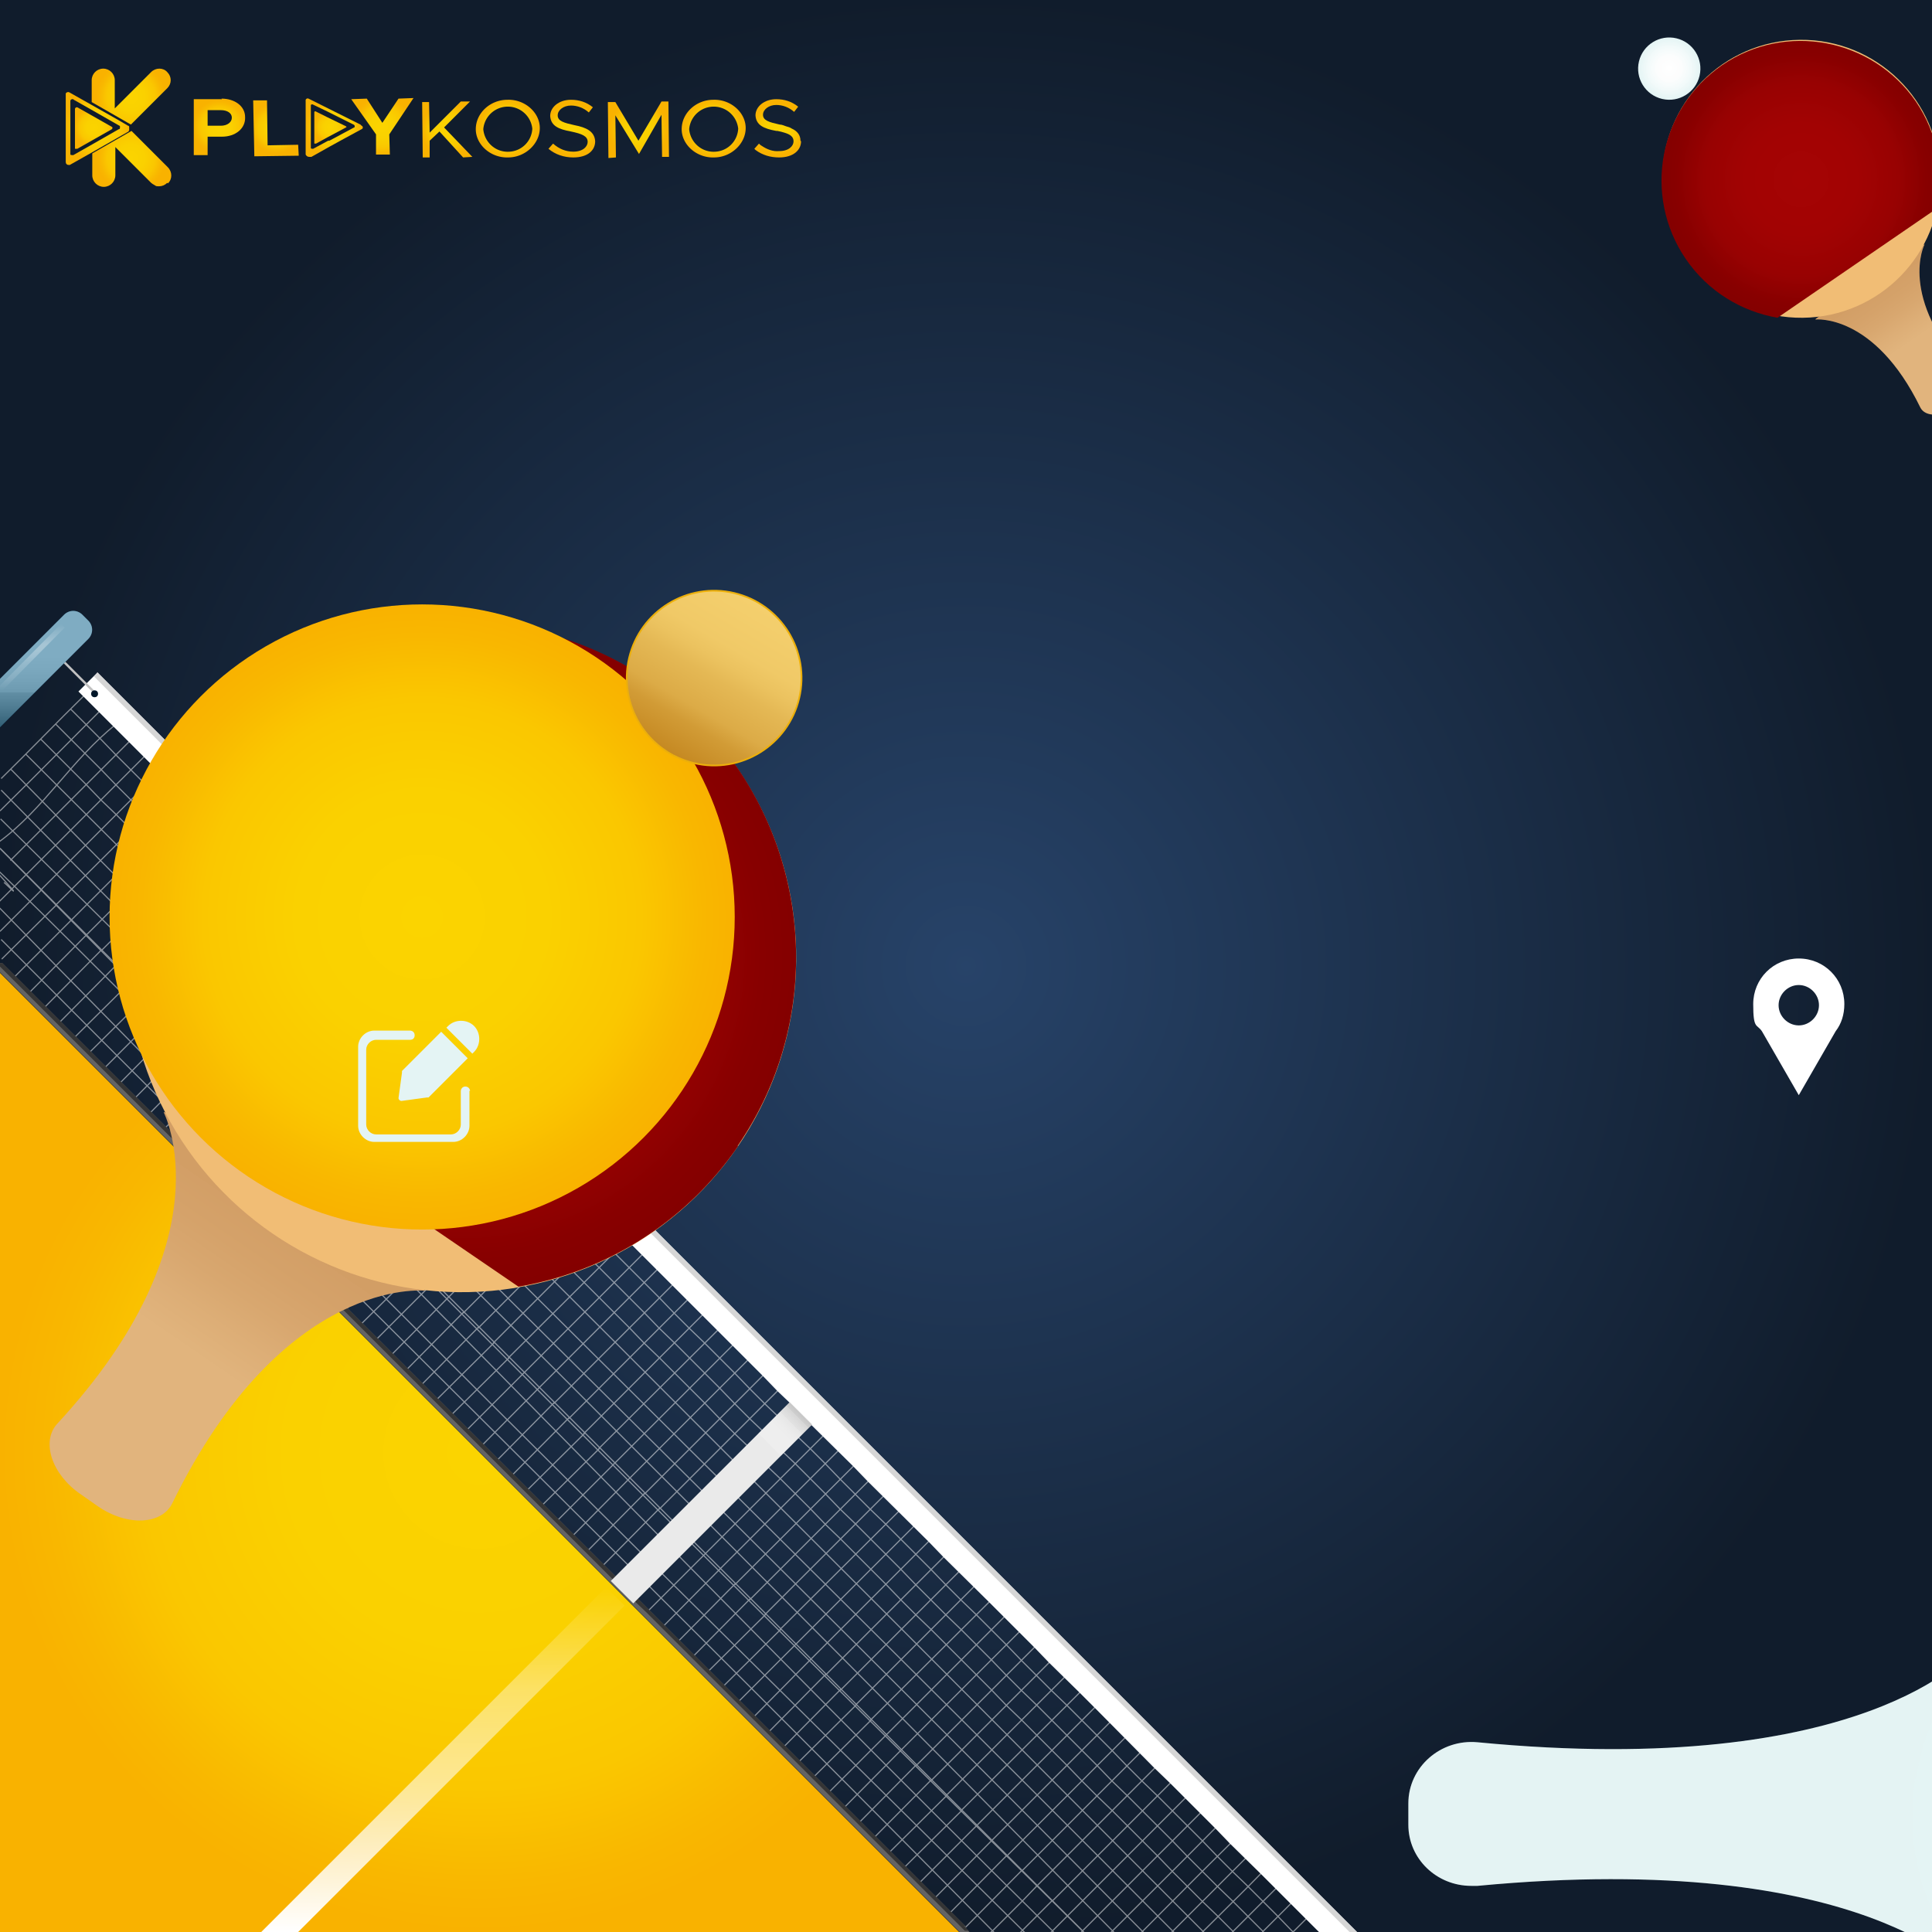 <svg xmlns="http://www.w3.org/2000/svg" xmlns:xlink="http://www.w3.org/1999/xlink" width="335" height="335"><defs><radialGradient id="e" cx="167.5" cy="167.5" r="167.5" fx="167.5" fy="167.5" gradientUnits="userSpaceOnUse"><stop offset="0" stop-color="#294770"/><stop offset="1" stop-color="#101c2c"/></radialGradient><radialGradient id="d" cx="305.3" cy="24.1" r="24.1" fx="305.3" fy="24.1" gradientUnits="userSpaceOnUse"><stop offset="0" stop-color="#a50404"/><stop offset=".4" stop-color="#a20303"/><stop offset=".7" stop-color="#980202"/><stop offset=".9" stop-color="#800"/><stop offset="1" stop-color="#840000"/></radialGradient><radialGradient id="a" cx="289.3" cy="11.9" r="5.4" fx="289.3" fy="11.9" gradientTransform="rotate(76.7 289.35 11.93)" gradientUnits="userSpaceOnUse"><stop offset="0" stop-color="#fff"/><stop offset=".4" stop-color="#fcfdfd"/><stop offset=".7" stop-color="#f2fafa"/><stop offset="1" stop-color="#e4f4f4"/></radialGradient><radialGradient xlink:href="#a" id="g" cy="11.9" r="5.3" fy="11.9" gradientTransform="rotate(76.7 289.35 11.93)"/><radialGradient id="b" cx="22.7" cy="16.8" r="6" fx="22.7" fy="16.8" gradientUnits="userSpaceOnUse"><stop offset="0" stop-color="#fbd400"/><stop offset=".4" stop-color="#fad100"/><stop offset=".7" stop-color="#fac700"/><stop offset=".9" stop-color="#f9b700"/><stop offset="1" stop-color="#f9b200"/></radialGradient><radialGradient xlink:href="#b" id="k" cx="22.7" cy="27.4" r="5.9" fx="22.7" fy="27.4"/><radialGradient xlink:href="#b" id="l" cx="16.8" cy="22.1" r="5.9" fx="16.8" fy="22.1"/><radialGradient xlink:href="#b" id="m" cx="16.3" cy="22.1" r="3.5" fx="16.3" fy="22.1"/><radialGradient xlink:href="#b" id="n" cx="57.8" cy="22.1" r="5" fx="57.8" fy="22.1"/><radialGradient xlink:href="#b" id="o" cx="57.3" cy="22" r="2.9" fx="57.3" fy="22"/><radialGradient xlink:href="#b" id="p" cx="38.1" cy="22" r="4.7" fx="38.1" fy="22"/><radialGradient xlink:href="#b" id="q" cx="47.9" cy="22.2" r="4.4" fx="47.9" fy="22.2"/><radialGradient xlink:href="#b" id="r" cx="66.3" cy="21.9" r="5.1" fx="66.3" fy="21.9"/><radialGradient xlink:href="#b" id="s" cx="77.6" cy="22.5" r="4.6" fx="77.6" fy="22.5"/><radialGradient xlink:href="#b" id="t" cx="88" cy="22.3" r="5.3" fx="88" fy="22.3"/><radialGradient xlink:href="#b" id="u" cx="99.2" cy="22.4" r="4.5" fx="99.2" fy="22.4"/><radialGradient xlink:href="#b" id="v" cx="110.7" cy="22.5" r="5.1" fx="110.7" fy="22.5"/><radialGradient xlink:href="#b" id="w" cx="123.8" cy="22.3" r="5.3" fx="123.8" fy="22.3"/><radialGradient xlink:href="#b" id="x" cx="134.9" cy="22.4" r="4.5" fx="134.9" fy="22.4"/><radialGradient xlink:href="#b" id="y" cx="83.1" cy="251.9" r="83.1" fx="83.1" fy="251.9"/><radialGradient xlink:href="#d" id="C" cx="73" cy="158.6" r="57.8" fx="73" fy="158.6"/><radialGradient xlink:href="#b" id="D" cx="73.2" cy="159" r="54.2" fx="73.2" fy="159"/><radialGradient xlink:href="#a" id="E" cx="71.7" cy="188.4" r="9.7" fx="71.7" fy="188.4"/><radialGradient xlink:href="#a" id="F" cx="80.3" cy="179.8" r="2.9" fx="80.3" fy="179.8"/><radialGradient xlink:href="#a" id="G" cx="75.2" cy="185" r="5.9" fx="75.2" fy="185"/><radialGradient xlink:href="#a" id="I" cx="286.1" cy="307.6" r="39.9" fx="286.1" fy="307.6"/><radialGradient xlink:href="#a" id="J" cx="286.1" cy="307.6" r="39.9" fx="286.1" fy="307.6"/><radialGradient xlink:href="#a" id="K" cx="329.6" cy="307.6" r="20.2" fx="329.6" fy="307.6"/><linearGradient id="c" x1="-1494.5" x2="-1494.5" y1="-47.3" y2="-73.5" data-name="Degradado sin nombre 230" gradientTransform="scale(-1 1) rotate(34.4 -1091.1 1886.16)" gradientUnits="userSpaceOnUse"><stop offset="0" stop-color="#fff"/><stop offset=".5" stop-color="#fff"/><stop offset=".6" stop-color="#d9c6c3"/><stop offset=".7" stop-color="#ab827a"/><stop offset=".8" stop-color="#8a5044"/><stop offset=".9" stop-color="#753123"/><stop offset=".9" stop-color="#6e2617"/></linearGradient><linearGradient id="h" x1="8" x2="8" y1="126.1" y2="105.9" data-name="Degradado sin nombre 177" gradientUnits="userSpaceOnUse"><stop offset="0"/><stop offset="0" stop-color="#090909"/><stop offset="0" stop-color="#373737"/><stop offset="0" stop-color="#626262"/><stop offset=".1" stop-color="#878787"/><stop offset=".2" stop-color="#a8a8a8"/><stop offset=".3" stop-color="#c3c3c3"/><stop offset=".3" stop-color="#d9d9d9"/><stop offset=".4" stop-color="#eaeaea"/><stop offset=".5" stop-color="#f6f6f6"/><stop offset=".6" stop-color="#fdfdfd"/><stop offset="1" stop-color="#fff"/></linearGradient><linearGradient id="i" x1="5.5" x2="5.5" y1="119.8" y2="108.2" data-name="Degradado sin nombre 183" gradientUnits="userSpaceOnUse"><stop offset="0" stop-color="#fff" stop-opacity="0"/><stop offset="0" stop-color="#fff" stop-opacity="0"/><stop offset=".2" stop-color="#fff" stop-opacity=".4"/><stop offset=".4" stop-color="#fff" stop-opacity=".6"/><stop offset=".5" stop-color="#fff" stop-opacity=".8"/><stop offset=".6" stop-color="#fff"/><stop offset=".7" stop-color="#fff"/><stop offset="1" stop-color="#fff" stop-opacity="0"/></linearGradient><linearGradient id="j" x1="-1.2" x2="-1.2" y1="-230.1" y2="-237.7" data-name="Degradado sin nombre 198" gradientTransform="translate(137.3 481.7)" gradientUnits="userSpaceOnUse"><stop offset="0" stop-color="#fff"/><stop offset=".4" stop-color="#fdfdfd"/><stop offset=".5" stop-color="#f6f6f6"/><stop offset=".6" stop-color="#eaeaea"/><stop offset=".7" stop-color="#d9d9d9"/><stop offset=".7" stop-color="#c3c3c3"/><stop offset=".8" stop-color="#a8a8a8"/><stop offset=".9" stop-color="#878787"/><stop offset=".9" stop-color="#626262"/><stop offset="1" stop-color="#373737"/><stop offset="1" stop-color="#090909"/><stop offset="1"/></linearGradient><linearGradient id="z" x1="76.8" x2="76.8" y1="335" y2="275.2" data-name="Degradado sin nombre 174" gradientUnits="userSpaceOnUse"><stop offset="0" stop-color="#fff"/><stop offset="0" stop-color="#fff"/><stop offset=".2" stop-color="#fff" stop-opacity=".8"/><stop offset=".4" stop-color="#fff" stop-opacity=".6"/><stop offset=".7" stop-color="#fff" stop-opacity=".4"/><stop offset="1" stop-color="#fff" stop-opacity="0"/><stop offset="1" stop-color="#fff" stop-opacity="0"/></linearGradient><linearGradient xlink:href="#c" id="B" x1="-442.7" x2="-442.7" y1="-536.9" y2="-599.9" data-name="Degradado sin nombre 230" gradientTransform="rotate(34.4 -1493.05 587.67)"/><linearGradient id="L" x1="116.2" x2="131.3" y1="130.6" y2="104.6" data-name="Degradado sin nombre 236" gradientTransform="rotate(76.7 123.8 117.64)" gradientUnits="userSpaceOnUse"><stop offset="0" stop-color="#6e2617"/><stop offset="0" stop-color="#8a5044"/><stop offset=".2" stop-color="#a97e75"/><stop offset=".3" stop-color="#c3a59f"/><stop offset=".5" stop-color="#d8c6c2"/><stop offset=".6" stop-color="#e9dfdc"/><stop offset=".7" stop-color="#f5f0ef"/><stop offset=".9" stop-color="#fcfbfb"/><stop offset="1" stop-color="#fff"/></linearGradient><filter id="f" data-name="drop-shadow-7" filterUnits="userSpaceOnUse"><feOffset dx="7" dy="7"/><feGaussianBlur result="uuid-15e7af12-57a2-4a23-ae4c-93efdc3ab728" stdDeviation="5"/><feFlood flood-color="#505050" flood-opacity=".4"/><feComposite in2="uuid-15e7af12-57a2-4a23-ae4c-93efdc3ab728" operator="in"/><feComposite in="SourceGraphic"/></filter><filter id="A" data-name="drop-shadow-8" filterUnits="userSpaceOnUse"><feOffset dx="7" dy="7"/><feGaussianBlur result="uuid-ef7e7027-cc4c-47a6-a7a0-59231a0d0985" stdDeviation="5"/><feFlood flood-color="#505050" flood-opacity=".4"/><feComposite in2="uuid-ef7e7027-cc4c-47a6-a7a0-59231a0d0985" operator="in"/><feComposite in="SourceGraphic"/></filter><filter id="H" data-name="drop-shadow-9" filterUnits="userSpaceOnUse"><feOffset dx="7" dy="7"/><feGaussianBlur result="uuid-21360225-4d3e-48d1-9716-9987cbf944dd" stdDeviation="5"/><feFlood flood-color="#505050" flood-opacity=".4"/><feComposite in2="uuid-21360225-4d3e-48d1-9716-9987cbf944dd" operator="in"/><feComposite in="SourceGraphic"/></filter></defs><g data-name="Layer 1"><path fill="#101c2c" d="M0 0h335v335H0z"/><path fill="url(#e)" d="M0 0h335v335H0z" opacity=".9"/><g filter="url(#f)"><path fill="#deab6e" d="M317.4 42c2.2-1.6 9.5-7 9.3-6.6 0 0-4.7 9.1 7.7 22.5 1.2 1.3.4 3.7-1.7 5.1l-1.3.9c-2.1 1.4-4.6 1.3-5.4-.2-8-16.4-18.2-15.3-18.2-15.3-.5 0 7.2-4.8 9.5-6.3Z"/><path fill="url(#c)" d="M317.4 42c2.2-1.6 9.5-7 9.3-6.6 0 0-4.7 9.1 7.7 22.5 1.2 1.3.4 3.7-1.7 5.1l-1.3.9c-2.1 1.4-4.6 1.3-5.4-.2-8-16.4-18.2-15.3-18.2-15.3-.5 0 7.2-4.8 9.5-6.3Z" opacity=".1"/><circle cx="305.3" cy="24.2" r="24.1" fill="#f1bd75" transform="rotate(-.6 286.38 20.6)"/><path fill="url(#d)" d="M285.3 37.9c-7.5-11-4.7-26 6.3-33.6 11-7.5 26-4.7 33.6 6.3 3.8 5.6 5 12.3 3.7 18.5l-27.7 19c-6.2-1.1-12-4.5-15.9-10.2Z"/></g><g transform="rotate(-76.7 289.37 11.81)"><circle cx="289.3" cy="11.9" r="5.4" fill="url(#a)"/><circle cx="289.3" cy="11.9" r="5.3" fill="url(#g)" opacity=".4"/></g><path fill="#fff" d="M311.9 166.2c-4.4 0-7.9 3.5-7.9 7.9s.6 3.4 1.5 4.7l6.4 11.1 6.4-11.1c1-1.3 1.5-2.9 1.5-4.7 0-4.4-3.5-7.9-7.9-7.9Zm0 11.6c-1.9 0-3.5-1.6-3.5-3.5s1.6-3.5 3.5-3.5 3.5 1.6 3.5 3.5-1.6 3.5-3.5 3.5ZM235.3 335h-5.9l-.4.4-.3-.4-7.5-7.5-2.6-2.6-5.3-5.2-2.6-2.7-7.8-7.8-2.7-2.6-10.4-10.5-2.6-2.6-5.3-5.2-2.6-2.7-5.2-5.2-2.6-2.6-7.9-7.8-2.6-2.7-10.5-10.4-2.6-2.7-7.2-7.1-.6-.7-2.6-2.6-.6-.6-2.1-2-2.6-2.7-7.8-7.8-2.6-2.6-10.5-10.5-2.6-2.6-7.9-7.9-2.6-2.6-5.2-5.2-2.7-2.6-5.2-5.3-2.6-2.6L72 178.4l-2.6-2.7-7.8-7.8-2.6-2.6-5.3-5.3-2.6-2.6-5.2-5.2-2.7-2.6-10.4-10.5-2.6-2.6-7.9-7.9-2.6-2.6-5.2-5.2-.9-.9 3.3-3.3L235.3 335z"/><path fill="#d6d6d6" d="M235.3 335H234L16.3 117.3l.6-.7L235.3 335z"/><path fill="#c1c1c1" d="m9.7 113.1 7.08 7.08-.28.28-7.07-7.07z"/><circle cx="16.4" cy="120.3" r=".6" fill="#001628"/><path fill="#005a86" d="m15.3 110.8-4 4-.3.3-11 11v-8.4l11.1-11.1c.9-.9 2.3-.9 3.2 0l1 1c.9.9.9 2.3 0 3.2Z"/><path fill="url(#h)" d="m15.3 110.8-4 4-.3.3-11 11v-8.4l11.1-11.1c.9-.9 2.3-.9 3.2 0l1 1c.9.9.9 2.3 0 3.2Z" opacity=".5"/><g fill="none" stroke="#fff" stroke-miterlimit="10" stroke-width=".2" opacity=".5"><path d="M229.5 335h-.1l-2.6-2.6-2.6-2.7-2.6-2.6-2.6-2.6-2.7-2.6-2.6-2.6-2.6-2.6-2.6-2.7-2.6-2.6-2.6-2.6-2.7-2.6-2.6-2.6-2.6-2.6-2.6-2.7-2.6-2.6-2.6-2.6-2.7-2.6-2.6-2.6-2.6-2.6-2.6-2.7-2.6-2.6-2.6-2.6-2.7-2.6-2.6-2.6-2.6-2.6-2.6-2.7-2.6-2.6-2.6-2.6-2.7-2.6-2.6-2.6-2.6-2.6-2.6-2.7-2.6-2.6-2.6-2.6-2.7-2.6-2.6-2.6-2.6-2.6-2.6-2.7-2.6-2.6-2.6-2.6-2.7-2.6-2.6-2.6-2.6-2.6-2.6-2.7-2.6-2.6-2.7-2.6-2.6-2.6-2.6-2.6-2.6-2.6-2.6-2.7-2.6-2.6-2.6-2.6-2.7-2.6-2.6-2.6-2.6-2.7-2.6-2.6-2.6-2.6-2.6-2.6-2.7-2.6-2.6-2.6-2.6-2.6-2.6-2.7-2.6-2.6-2.6-2.6-2.7-2.6-2.6-2.6-2.6-2.6-2.6-2.7-2.6-2.6-2.7-2.6-2.6-2.6-2.6-2.6-2.6-2.7-2.6-2.6-2.6-2.6-2.7-2.6-2.6-2.6-2.6-2.6-2.6-2.7-2.6-2.6-2.6-2.6-2.6-2.6M12.3 123l2.6 2.6 2.6 2.6 2.6 2.7 2.6 2.6 2.6 2.6 2.7 2.6 2.6 2.6 2.6 2.6 2.6 2.7 2.6 2.6 2.6 2.6 2.7 2.6 2.6 2.6 2.6 2.6 2.6 2.6 2.6 2.7 2.6 2.6 2.7 2.6 2.6 2.6 2.6 2.6 2.6 2.7 2.6 2.6 2.6 2.6 2.7 2.6 2.6 2.6 2.6 2.6 2.6 2.6 2.6 2.7 2.6 2.6 2.7 2.6 2.6 2.6 2.6 2.6 2.6 2.7 2.6 2.6 2.6 2.6 2.7 2.6 2.6 2.6 2.6 2.6 2.6 2.6 2.6 2.7 2.6 2.6 2.7 2.6 2.6 2.6 2.6 2.6 2.6 2.7 2.6 2.6 2.1 2 .5.6 2.7 2.6.6.7 2 1.9 2.6 2.6 2.6 2.7 2.6 2.6 2.6 2.6 2.7 2.6 2.6 2.6 2.6 2.6 2.6 2.6 2.6 2.7 2.6 2.6 2.7 2.6 2.6 2.6 2.6 2.6 2.6 2.7 2.6 2.6 2.6 2.6 2.7 2.6 2.6 2.6 2.6 2.6 2.6 2.6 2.6 2.7 2.6 2.6 2.7 2.6 2.6 2.6 2.6 2.6 2.6 2.6 2.6 2.7 2.6 2.6 2.7 2.6 2.6 2.6 2.6 2.6 2.6 2.7h.1M9.7 125.6l2.6 2.6 2.6 2.6 2.6 2.6 2.6 2.7 2.6 2.6 2.7 2.6 2.6 2.6 2.6 2.6 2.6 2.6 2.6 2.7 2.6 2.6 2.7 2.6 2.6 2.6 2.6 2.6 2.6 2.6 2.6 2.7 2.6 2.6 2.7 2.6 2.6 2.6 2.6 2.6 2.6 2.6 2.6 2.7 2.6 2.6 2.7 2.6 2.6 2.6 2.6 2.6 2.6 2.6 2.6 2.7 2.6 2.6 2.7 2.6 2.6 2.6 2.6 2.6 2.6 2.6 2.6 2.7 2.6 2.6 2.7 2.6 2.6 2.6 2.6 2.6 2.6 2.6 2.6 2.7 2.7 2.6 2.6 2.6 2.6 2.6 2.6 2.6 2.6 2.7 2.6 2.6 2.1 2 .6.6 2.6 2.6.6.7 2 1.9 2.6 2.6 2.6 2.6 2.6 2.7 2.7 2.6 2.6 2.6 2.6 2.6 2.6 2.6 2.6 2.7 2.6 2.6 2.6 2.6 2.7 2.6 2.6 2.6 2.6 2.6 2.6 2.7 2.6 2.6 2.7 2.6 2.6 2.6 2.6 2.6 2.6 2.6 2.6 2.6 2.6 2.7 2.7 2.6 2.6 2.6 2.6 2.6 2.6 2.6 2.6 2.7 2.6 2.6 2.6 2.6 2.7 2.6 2.6 2.6 2.6 2.6.1.1M7.1 128.2l2.6 2.6 2.6 2.6 2.6 2.6 2.6 2.7 2.7 2.6 2.6 2.6 2.6 2.6 2.6 2.6 2.6 2.6 2.6 2.7 2.7 2.6 2.6 2.6 2.6 2.6 2.6 2.6 2.6 2.6 2.6 2.7 2.6 2.6 2.7 2.6 2.6 2.6 2.6 2.6 2.6 2.6 2.6 2.7 2.6 2.6 2.7 2.6 2.6 2.6 2.6 2.6 2.6 2.6 2.6 2.7 2.7 2.6 2.6 2.6 2.6 2.6 2.6 2.6 2.6 2.6 2.6 2.7 2.7 2.6 2.6 2.6 2.6 2.6 2.6 2.6 2.6 2.6 2.6 2.7 2.7 2.6 2.6 2.6 2.6 2.6 2.6 2.6 2.6 2.7 2.6 2.6 2.1 2 .5.6 2.7 2.6.6.7 2 1.9 2.6 2.6 2.6 2.6 2.6 2.7 2.7 2.6 2.6 2.6 2.6 2.6 2.6 2.6 2.6 2.7 2.6 2.6 2.7 2.6 2.6 2.6 2.6 2.6 2.6 2.6 2.6 2.6 2.6 2.7 2.7 2.6 2.6 2.6 2.6 2.6 2.6 2.6 2.6 2.7 2.6 2.6 2.7 2.6 2.6 2.6 2.6 2.6 2.6 2.6 2.6 2.7 2.6 2.6 2.6 2.6 2.7 2.6 2.6 2.6.1.1M4.5 130.8C73 199 141 267 209.3 335.6M1.9 133.4C69 202 137 268 204.1 335.6M.2 137C66 204 133 269 198.9 335.7M193.4 335.3C129 270 65 206 .1 142M187.9 335C125 273 62 210 0 147.1M.2 135c4.9-4.8 9.7-9.8 14.6-14.6"/><path d="M0 140.6c5.9-5.8 11.7-11.7 17.5-17.5M-.2 146c7.8-5.7 12.7-14.4 20.3-20.4M22.7 128.3 1.8 149.2M25.3 130.9 4.4 151.8M27.9 133.5 7 154.4M30.6 136.1 9.6 157M33.2 138.7l-20.9 20.9M35.8 141.3l-20.9 20.9M38.4 144l-20.9 20.9M41 146.6l-20.9 20.9M43.6 149.2l-20.9 20.9M46.3 151.8l-21 20.9M48.9 154.4 28 175.3M51.5 157l-20.9 20.9M54.1 159.7l-20.9 20.9M56.7 162.3l-20.9 20.9M59.3 164.9l-20.9 20.9M62 167.5l-21 20.9M64.6 170.1 43.7 191M67.2 172.7l-20.9 20.9M69.8 175.4l-20.9 20.9M72.4 178l-20.9 20.9M75 180.6l-20.9 20.9M77.7 183.2l-21 20.9M80.3 185.8l-20.9 20.9M82.9 188.4 62 209.3M85.5 191.1 64.6 212M88.1 193.7l-20.9 20.9M90.7 196.3l-20.9 20.9M93.4 198.9l-21 20.9M96 201.5l-20.9 20.9M98.6 204.1 77.7 225M101.2 206.8l-20.9 20.9M103.8 209.4l-20.9 20.9M106.4 212l-20.9 20.9M109.1 214.6l-21 20.9M111.7 217.2l-20.9 20.9M114.3 219.8l-20.9 20.9M116.9 222.5 96 243.4M119.5 225.1 98.6 246M122.1 227.7l-20.9 20.9M124.8 230.3l-21 20.9M127.4 232.9l-20.9 20.9M130 235.5l-20.9 20.9M132.6 238.2l-20.9 20.9M135.2 240.8l-20.9 20.9M137.8 243.4l-20.9 20.9M140.5 246l-21 20.9M143.1 248.6l-20.9 20.9M145.7 251.2l-20.9 20.9M148.3 253.9l-20.9 20.9M150.9 256.5 130 277.4M153.5 259.1 132.6 280M156.2 261.7l-21 20.9M158.8 264.3l-20.9 20.9M161.4 266.9l-20.9 20.9M164 269.6l-20.9 20.9M166.6 272.2l-20.9 20.9M169.2 274.8l-20.9 20.9M171.9 277.4l-21 20.9M174.5 280l-20.9 20.9M177.1 282.6l-20.9 20.9M179.7 285.3l-20.9 20.9M182.3 287.9l-20.9 20.9M184.9 290.5 164 311.4M187.6 293.1l-21 20.9M190.2 295.7l-20.9 20.9M192.8 298.3l-20.9 20.9M195.4 301l-20.9 20.9M198 303.6l-20.9 20.9M200.6 306.2l-20.9 20.9M203.3 308.8l-20.9 20.9M205.9 311.4 185 332.3M208.5 314l-20.9 20.9M192.1 335.6c6.3-6.3 12.7-12.6 19-19M197.7 335.3c5.3-5.3 10.6-10.7 16-16M202.6 335.6l13.8-13.8M207.9 335.6c3.7-3.7 7.4-7.3 11.1-11.1M213.3 335.4l8.3-8.3M218.9 335l.1-.1 2.6-2.6 2.2-2.2.4-.4M226.8 332.4l-.4.4-2.2 2.2M229.4 335l-.4.4M0 147.1C63 210 125 272 187.9 335M182.7 335C131 284 81 232 28 179S10 162 .7 153M177.8 335.2C118 276 58 217-.3 157.2M172.4 335.1C115 277 57 220 .2 162.9M0 167.9 106.1 274l3.9 3.8 57.1 57.2M-.3 156.5l4.9-4.9M0 161.5l7.3-7.3M9.8 156.9l-9.5 9.4M12.4 159.5 2.1 169.8M15 162.1 4.8 172.4M17.6 164.7 7.4 175M20.2 167.3 10 177.6M22.9 170l-10.3 10.2M25.5 172.6l-10.3 10.2M28.1 175.2l-10.3 10.3M30.7 177.8l-10.2 10.3M33.3 180.4l-10.2 10.3M35.9 183l-10.2 10.3M38.6 185.7l-10.3 10.2M41.2 188.3l-10.3 10.2M43.8 190.9l-10.3 10.3M46.4 193.5l-10.2 10.3M49 196.1l-10.2 10.3M51.6 198.7 41.4 209M54.3 201.4 44 211.6M56.9 204l-10.3 10.2M59.5 206.6l-10.3 10.3M62.1 209.2l-10.2 10.3M64.7 211.8l-10.2 10.3M67.3 214.4l-10.2 10.3M70 217.1l-10.3 10.2M72.6 219.7l-10.3 10.2M75.2 222.3l-10.3 10.3M77.8 224.9l-10.2 10.3M80.4 227.5l-10.2 10.3M83 230.1l-10.2 10.3M85.7 232.8 75.4 243M88.3 235.4 78 245.6M90.9 238l-10.3 10.3M93.5 240.6l-10.2 10.3M96.1 243.2l-10.2 10.3M98.7 245.8l-10.2 10.3M101.4 248.5l-10.3 10.2M104 251.1l-10.3 10.2M106.6 253.7 96.3 264M109.2 256.3 99 266.6M111.8 258.9l-10.2 10.3M114.4 261.5l-10.2 10.3M117.1 264.2l-10.3 10.2M119.7 266.8 109.4 277M122.3 269.4 112 279.7M124.9 272l-10.2 10.3M127.5 274.6l-10.2 10.3M130.1 277.2l-10.2 10.3M132.8 279.9l-10.3 10.2M135.4 282.5l-10.3 10.2M138 285.1l-10.3 10.3M140.6 287.7 130.4 298M143.2 290.3 133 300.6M145.8 292.9l-10.2 10.3M148.5 295.6l-10.3 10.2M151.1 298.2l-10.3 10.2M153.7 300.8l-10.3 10.3M156.3 303.4l-10.2 10.3M158.9 306l-10.2 10.3M161.5 308.6l-10.2 10.3M164.2 311.3l-10.3 10.2M166.8 313.9l-10.3 10.2M169.4 316.5l-10.3 10.3M172 319.1l-10.2 10.3M174.6 321.7 164.4 332M177.2 324.3 167 334.6"/><path d="m171.8 335 .3-.2 2.6-2.6 2.6-2.6 2.4-2.5.2-.1M176.8 335.2l5.7-5.7M181.7 335.6l3.4-3.4M187.5 335l.1-.1.1-.1"/></g><path fill="#636363" d="m167.5 334.1-5.2-5.2-2.6-2.6-28.8-28.8-2.6-2.6-5.2-5.2-2.6-2.6-7.8-7.8-2-2-.7-.7-2.6-2.6-.6-.6-2-2-13.1-13.1-2.6-2.6-5.2-5.2-2.6-2.6-2.6-2.6-2.6-2.6-2.6-2.6-2.6-2.6-2.6-2.6-2.6-2.6-2.6-2.6L50 216.6l-2.6-2.6-2.6-2.6-2.6-2.6-13.1-13.1-2.6-2.6-2.6-2.6-13.1-13.1-2.6-2.6-2.6-2.6-2.6-2.6L.4 167H0l-.2-.3v.7l.2.2v1l166.7 166.7h1.7l-.9-.9Z"/><path fill="#353535" d="m167.5 334.1-5.2-5.2-2.6-2.6-28.8-28.8-2.6-2.6-5.2-5.2-2.6-2.6-7.8-7.8-2-2-.7-.7-2.6-2.6-.6-.6-2-2-13.1-13.1-2.6-2.6-5.2-5.2-2.6-2.6-2.6-2.6-2.6-2.6-2.6-2.6-2.6-2.6-2.6-2.6-2.6-2.6-2.6-2.6L50 216.6l-2.6-2.6-2.6-2.6-2.6-2.6-13.1-13.1-2.6-2.6-2.6-2.6-13.1-13.1-2.6-2.6-2.6-2.6-2.6-2.6L.4 167H0l-.2-.3v.7l.2.2 2.3 2.3 10.5 10.5 2.6 2.6 2.6 2.6 2.6 2.6 10.5 10.5 2.6 2.6 5.2 5.2 2.6 2.6L52 219.6l2.6 2.6 2.6 2.6 2.6 2.6 10.5 10.5 2.6 2.6 2.6 2.6 2.6 2.6 2.6 2.6 2.6 2.6 7.8 7.8 2.6 2.6 2.6 2.6 2.6 2.6 5.2 5.2 2 2 .6.6 2.6 2.6.7.7 2 1.9 2.6 2.6 2.6 2.6 2.6 2.6 10.5 10.5 2.6 2.6 2.6 2.6 2.6 2.6 13.1 13.1 2.6 2.6 2.6 2.6 2.6 2.6 7.8 7.8.5.5h.7l-.9-.9Z"/><path fill="none" stroke="url(#i)" stroke-miterlimit="10" stroke-width=".9" d="M10.9 108.5 0 119.5" opacity=".3"/><path fill="#eaeaea" d="m136.96 243.1 3.89 3.88-31.04 31.04-3.9-3.89z"/><path fill="url(#j)" d="M133.4 244h5.5v7.6h-5.5z" opacity=".2" transform="rotate(45 136.16 247.8)"/><g data-name="PRINT"><path fill="url(#b)" d="M29.6 13.9c0 .5-.2 1-.6 1.4l-6.3 6.3-6.8-3.9v-3.8c0-1.1.9-2 2-2s2 .9 2 2v4.9l6.3-6.3c.8-.8 2.1-.8 2.8 0 .4.4.6.9.6 1.4Z"/><path fill="url(#k)" d="M29 31.7c-.4.4-.9.6-1.4.6s-.5 0-.8-.2c-.2-.1-.5-.3-.6-.4l-2.1-2.1-4.1-4.1v4.9c0 1.1-.9 2-2 2s-2-.9-2-2v-3.8l6.8-3.9 4.2 4.2 2.1 2.1c.8.8.8 2.1 0 2.8Z"/><path fill="url(#l)" d="M22.4 22s0-.2-.2-.2l-1.7-1-4.6-2.6L12 16c-.2-.1-.5 0-.6.2V28.1c0 .3.2.5.5.5h.2l3.9-2.2 6.3-3.6s0-.1.1-.2v-.3Zm-9.6-4.7 3 1.7 4.9 2.8s.1 0 .1.1v.3s0 .2-.2.2l-4.9 2.8-3 1.7c-.2 0-.4 0-.5-.1V17.5c0-.2.2-.3.3-.3h.2Z"/><path fill="url(#m)" d="M19.5 22.2s0 .1-.1.2l-3.7 2.1-2.3 1.3H13V18.9c0-.1.1-.3.3-.3h.1l2.3 1.3 3.7 2.1s.1 0 .1.2v.1Z"/><path fill="url(#n)" d="m62.5 21.6-5.6-2.8-3.4-1.7c-.2-.1-.4 0-.5.2v9.5c.1.2.3.4.6.4h.4l3.2-1.8 2-1.1 3.5-1.9s.2-.1.2-.2V22s-.1-.2-.2-.2Zm-5.6 2.8-2.6 1.4c-.2 0-.3 0-.4-.1v-7.3c0-.2 0-.3.2-.3h.1l2.7 1.3 1 .5 3.4 1.7s.1 0 .2.2v.2s0 .1-.1.1l-4.3 2.3Z"/><path fill="url(#o)" d="m60.1 22-.1.1-3.2 1.7-2 1.1h-.3v-5.4c0-.1 0-.2.2-.2l2 1 3.3 1.6.1.1v.1Z"/><path fill="url(#p)" d="M38.5 17.2h-4.9v9.7H36v-3.2h2.5c2.3 0 4.1-1.4 4-3.4 0-1.9-1.8-3.2-4.1-3.2Zm-.2 4.6H36v-2.7h2.3c1.1 0 1.9.5 1.9 1.3s-.8 1.4-1.9 1.4Z"/><path fill="url(#q)" d="m51.8 27-7.7.1-.2-9.7h2.4l.1 7.8 5.3-.1.1 1.9z"/><path fill="url(#r)" d="m67.5 23.3.1 3.5h-2.4v-3.5l-4.3-6.1 2.7-.1 2.7 4.2 2.8-4.2 2.6-.1-4.2 6.3z"/><path fill="url(#s)" d="m81.9 27.2-1.6.1-4.1-4.5-1.7 1.6v2.9h-1.2l-.1-9.6h1.2l.1 5.3 5.4-5.4h1.6L77 22.1l4.9 5.1z"/><path fill="url(#t)" d="M88 17.3c-3 0-5.5 2.3-5.5 5.1 0 2.7 2.6 5 5.6 4.9 3 0 5.5-2.4 5.5-5.1 0-2.7-2.6-5-5.6-4.9Zm.4 9c-2.4.2-4.4-1.6-4.6-3.9a4.27 4.27 0 0 1 8.5-.1 4.2 4.2 0 0 1-3.9 4Z"/><path fill="url(#u)" d="M103.2 24.5c0 1.5-1.2 2.8-3.8 2.8-1.6 0-3.1-.5-4.3-1.5l.8-.9c1 .9 2.2 1.4 3.5 1.4 1.7 0 2.5-.9 2.5-1.7 0-1-1-1.4-2.9-1.8-2.2-.4-3.5-1-3.6-2.7 0-1.5 1.5-2.8 3.6-2.8 1.4 0 2.7.4 3.8 1.3l-.7.9c-.9-.8-2-1.2-3.1-1.2-1.3 0-2.3.8-2.3 1.7 0 1 1.1 1.3 2.9 1.7 2.1.4 3.5 1.1 3.6 2.8Z"/><path fill="url(#v)" d="M116 27.2h-1.2l-.1-7.3-3.9 6.8-4.1-6.7.1 7.3-1.3.1-.1-9.7h1.3l4 6.7 4-6.8h1.2l.1 9.6z"/><path fill="url(#w)" d="M123.7 17.3c-3 0-5.5 2.3-5.5 5.1 0 2.7 2.6 5 5.6 4.9 3 0 5.5-2.4 5.5-5.1 0-2.7-2.6-5-5.6-4.9Zm.4 9c-2.4.2-4.4-1.6-4.6-3.9a4.27 4.27 0 0 1 8.5-.1 4.2 4.2 0 0 1-3.9 4Z"/><path fill="url(#x)" d="M138.9 24.5c0 1.5-1.3 2.8-3.8 2.8-1.5 0-2.9-.4-4.1-1.3l-.2-.2.8-.9c.2.2.3.3.5.4.9.6 1.9 1 3 .9 1.7 0 2.5-.9 2.5-1.7 0-.8-.6-1.2-1.6-1.5-.3-.1-.7-.2-1.2-.3h-.2c-2.2-.4-3.5-1-3.6-2.7 0-1.5 1.5-2.8 3.6-2.8 1.4 0 2.7.4 3.8 1.3l-.7.9c-.9-.8-2-1.2-3.1-1.2-1.3 0-2.3.8-2.3 1.7 0 1 1.1 1.3 2.9 1.7.4 0 .8.2 1.1.3.4.1.7.2 1 .4.9.4 1.5 1.1 1.5 2.1Z"/></g><path fill="url(#y)" d="M166.3 335H0V168.7L166.3 335z"/><path fill="url(#z)" d="M108.3 278.4 51.7 335h-6.4l59.8-59.8 3.2 3.2z"/><g filter="url(#A)"><path fill="#deab6e" d="M43.8 201.7c-5.2-3.9-22.8-16.9-22.4-15.8 0 0 11.3 21.8-18.5 54C.1 243 2 248.7 7 252.1l3 2.1c5.1 3.5 11.1 3.2 12.9-.6 19.3-39.4 43.7-36.8 43.7-36.8 1.1 0-17.3-11.6-22.9-15.1Z"/><path fill="url(#B)" d="M43.8 201.7c-5.2-3.9-22.8-16.9-22.4-15.8 0 0 11.3 21.8-18.5 54C.1 243 2 248.7 7 252.1l3 2.1c5.1 3.5 11.1 3.2 12.9-.6 19.3-39.4 43.7-36.8 43.7-36.8 1.1 0-17.3-11.6-22.9-15.1Z" opacity=".1"/><circle cx="73" cy="159" r="58" fill="#f1bd75" transform="rotate(-89.4 73.06 159)"/><path fill="url(#C)" d="M120.9 191.7c18.1-26.4 11.3-62.5-15.1-80.6C79.4 93 43.3 99.8 25.2 126.2c-9.2 13.5-12 29.5-8.9 44.4l66.6 45.5a57.97 57.97 0 0 0 38.1-24.4Z"/></g><circle cx="73.2" cy="159" r="54.2" fill="url(#D)"/><path fill="url(#E)" d="M81.4 189.1v6.1c0 1.5-1.3 2.8-2.8 2.8H64.9c-1.5 0-2.8-1.3-2.8-2.8v-13.7c0-1.5 1.3-2.8 2.8-2.8h6.2c.4 0 .8.3.8.8s-.3.8-.8.8h-5.9c-.9 0-1.7.8-1.7 1.7v13c0 .9.8 1.7 1.7 1.7h13c.9 0 1.7-.8 1.7-1.7v-5.8c0-.4.3-.8.8-.8.4 0 .8.3.8.8Z"/><path fill="url(#F)" d="m81.9 182.7-4.5-4.5.3-.3c1.2-1.2 3.3-1.2 4.5 0 1.2 1.2 1.2 3.3 0 4.5l-.3.3Z"/><path fill="url(#G)" d="m81.1 183.5-6.8 6.8H74l-4.4.6c-.2 0-.5-.2-.5-.5l.6-4.4v-.3l6.8-6.8 4.5 4.5Z"/><g filter="url(#H)"><path fill="url(#I)" d="M334 307.6c.4 6.2 1.5 26.1.8 28 0 .1-.1.2-.2.1 0 0-18-22.1-85.4-15.7h-1.1c-6 0-10.9-4.7-10.9-10.6v-3.7c0-6.3 5.6-11.2 12-10.6 67.4 6.5 85.4-15.7 85.4-15.7s.1 0 .2.1c.7 1.9-.5 21.8-.8 28Z"/><path fill="url(#J)" d="M334 307.6c.4 6.2 1.5 26.1.8 28 0 .1-.1.2-.2.1 0 0-18-22.1-85.4-15.7h-1.1c-6 0-10.9-4.7-10.9-10.6v-3.7c0-6.3 5.6-11.2 12-10.6 67.4 6.5 85.4-15.7 85.4-15.7s.1 0 .2.1c.7 1.9-.5 21.8-.8 28Z" opacity=".1"/><path fill="url(#K)" d="M334.8 335.6c-.2-.3-.4-.5-.6-.8 0 0 0-.1-.1-.2l-.9-1.2c-.3-.3-.5-.7-.7-1l-.6-.9c-.2-.3-.4-.6-.6-1l-.3-.5c-.2-.2-.3-.5-.5-.7-.1-.2-.3-.5-.4-.7-.1-.2-.3-.5-.4-.7 0-.1-.2-.3-.2-.5-.2-.3-.3-.6-.5-.9 0-.1-.1-.3-.2-.4-.2-.3-.3-.6-.4-.9v-.2c-.2-.4-.3-.8-.5-1.1-.2-.4-.3-.8-.5-1.2-.1-.3-.2-.5-.3-.8 0-.2-.2-.5-.3-.7 0-.1 0-.3-.1-.4-.1-.4-.2-.7-.4-1.1-.1-.5-.3-.9-.4-1.4v-.1l-.3-1.3c-.2-.7-.3-1.4-.4-2 0-.3-.1-.6-.2-.9 0-.5-.1-1-.2-1.5 0-.5-.1-.9-.1-1.4v-6c0-.5 0-.9.1-1.4 0-.5.1-1 .2-1.5 0-.3 0-.6.2-.9.1-.7.2-1.3.4-2l.3-1.3v-.1c.1-.5.3-.9.4-1.4 0-.3.2-.6.3-1 0-.2.1-.4.2-.6 0-.2.1-.4.2-.6 0-.3.2-.6.3-.9.2-.4.3-.9.5-1.3.1-.3.3-.6.4-.9 0-.1.1-.3.2-.4v-.2c.2-.4.4-.9.6-1.3.2-.3.3-.6.5-.9 0-.2.2-.3.2-.5.1-.2.3-.5.4-.7.1-.2.3-.5.4-.7.1-.2.3-.5.5-.7l.3-.5.6-.9c.1-.2.3-.5.5-.7 0 0 0-.1.1-.2.3-.4.6-.8.8-1.2l.9-1.2s0-.1.1-.2c.2-.3.4-.5.6-.8.7 1.9-.5 21.8-.8 28 .4 6.2 1.5 26.1.8 28Z"/></g><g transform="rotate(-76.7 123.8 117.57)"><circle cx="123.8" cy="117.6" r="15.3" fill="#ecaf0b"/><circle cx="123.8" cy="117.6" r="15" fill="url(#L)" opacity=".4"/></g></g></svg>
